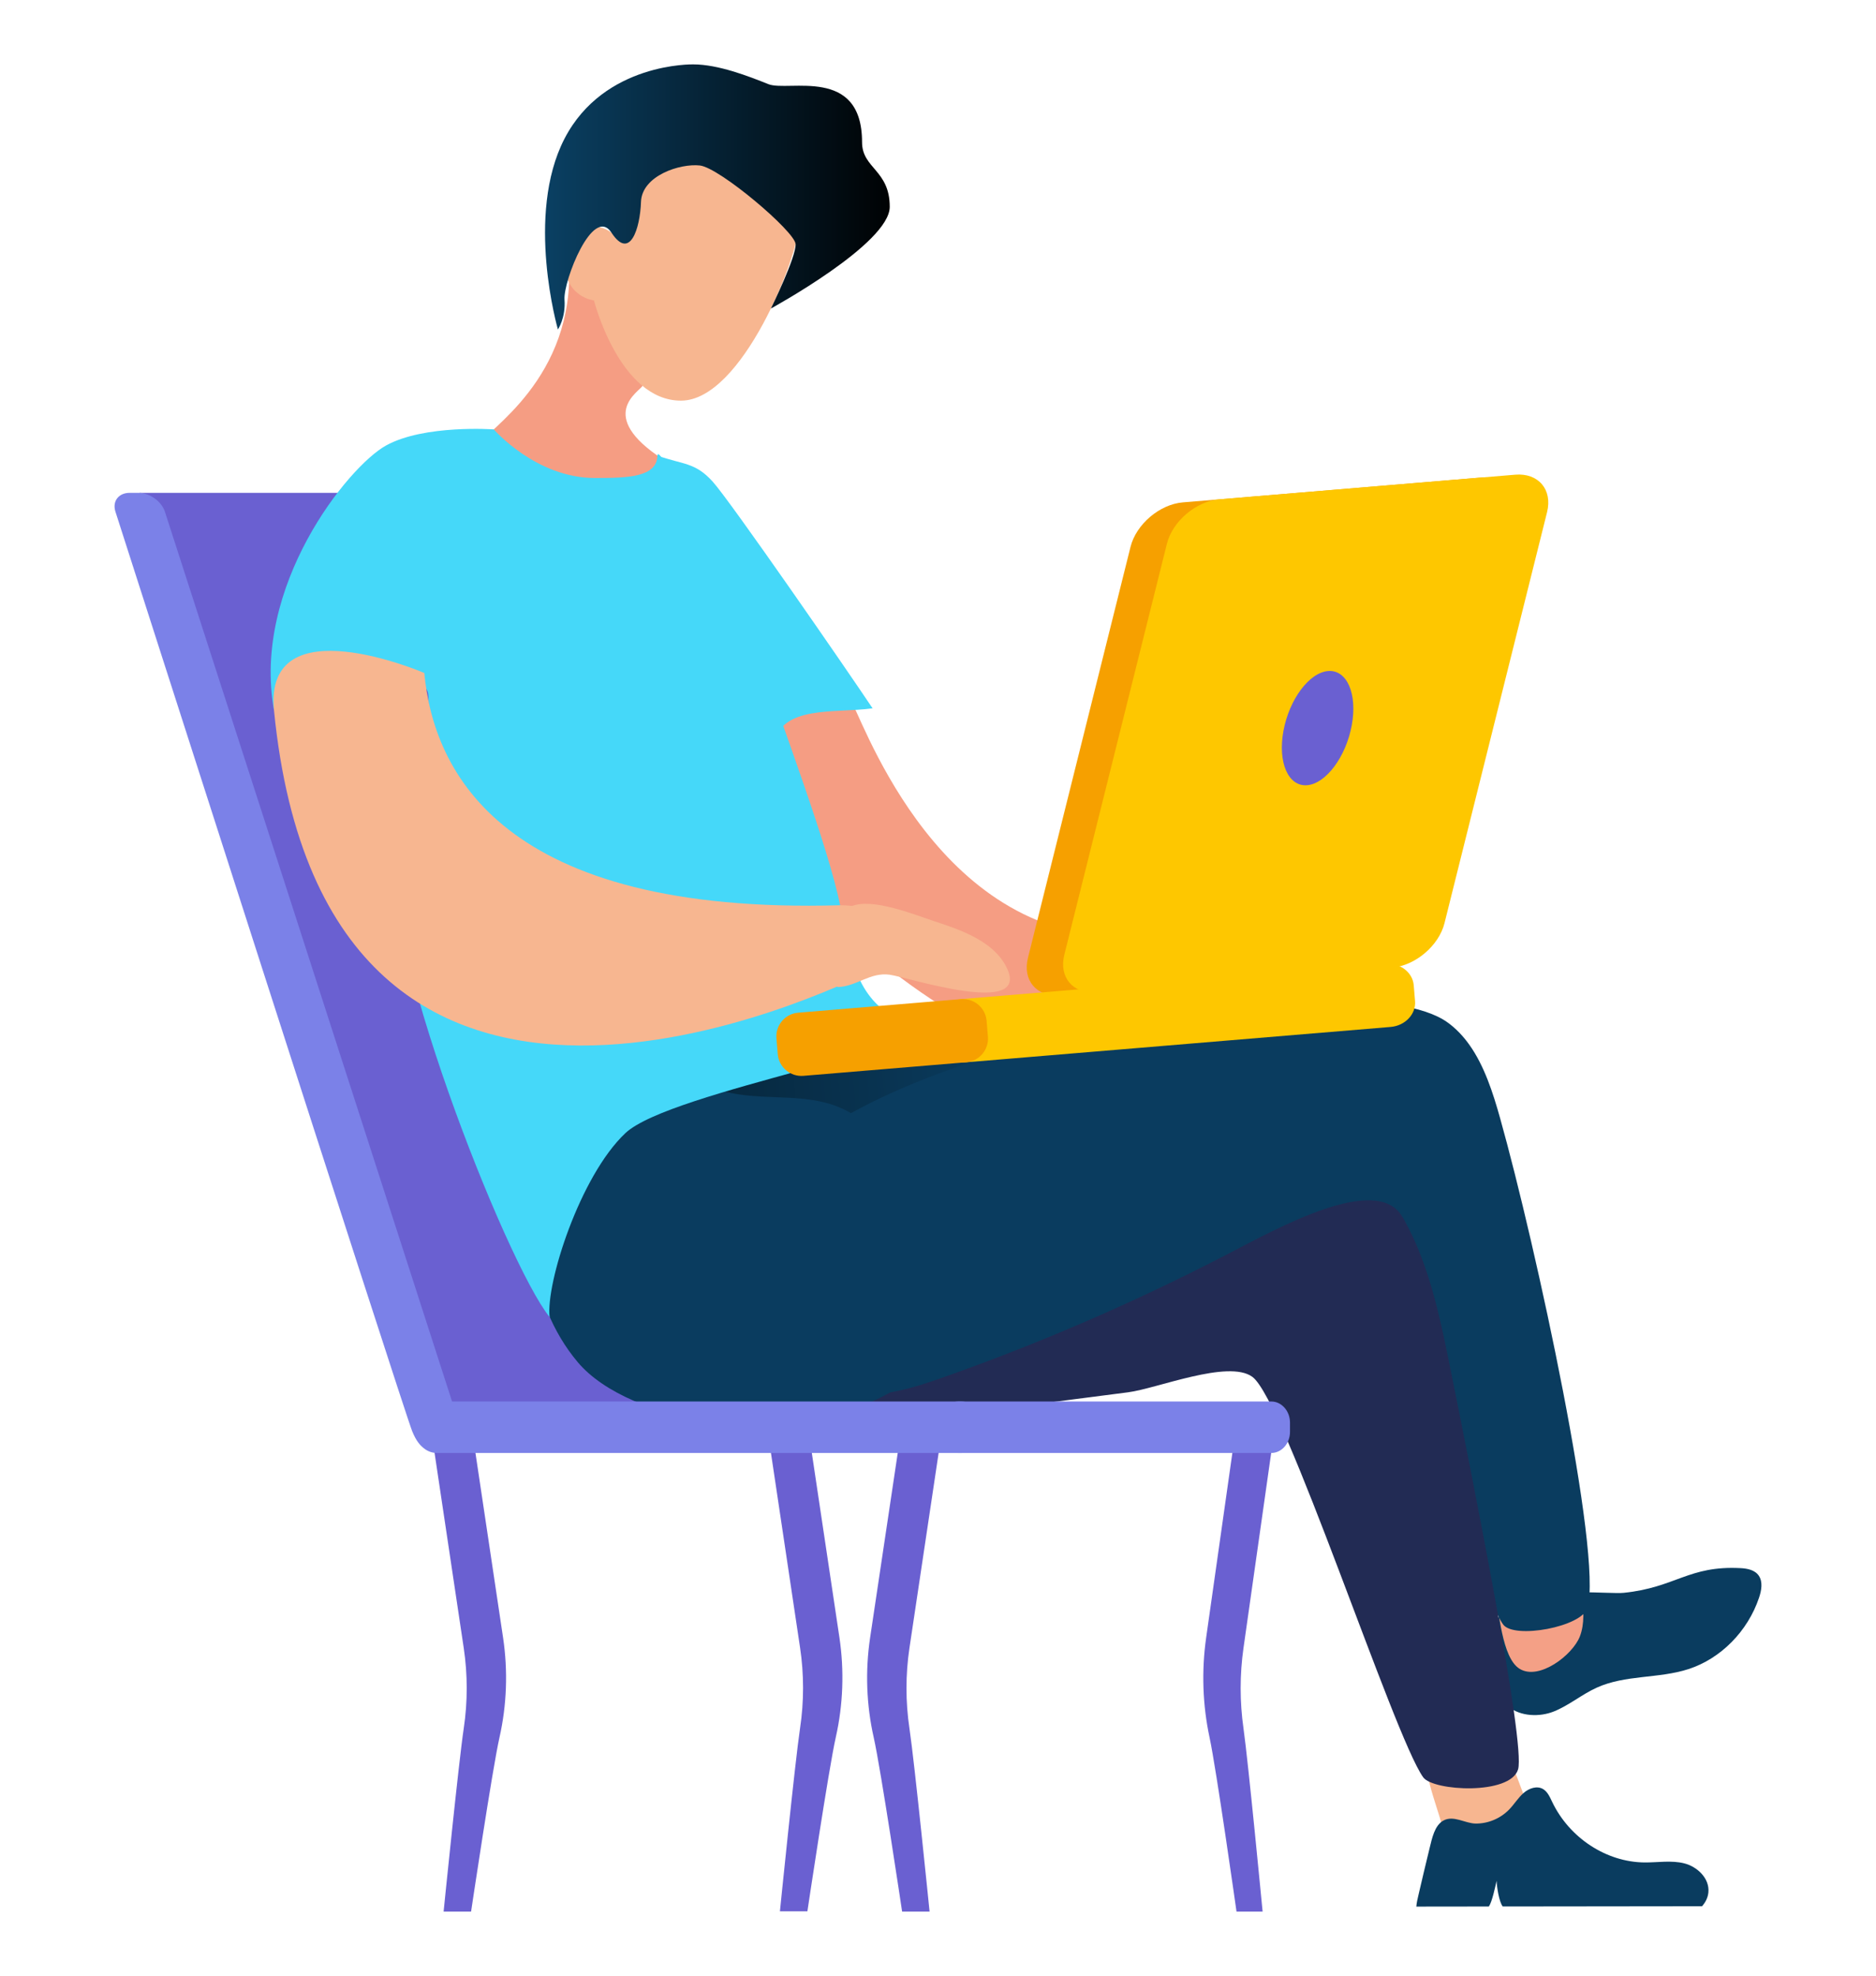 <?xml version="1.0" encoding="utf-8"?>
<!-- Generator: Adobe Illustrator 16.0.0, SVG Export Plug-In . SVG Version: 6.00 Build 0)  -->
<!DOCTYPE svg PUBLIC "-//W3C//DTD SVG 1.1//EN" "http://www.w3.org/Graphics/SVG/1.1/DTD/svg11.dtd">
<svg version="1.1" xmlns="http://www.w3.org/2000/svg" xmlns:xlink="http://www.w3.org/1999/xlink" x="0px" y="0px" width="300px"
	 height="315.959px" viewBox="0 0 300 315.959" enable-background="new 0 0 300 315.959" xml:space="preserve">
<g id="Layer_1" display="none">
	<g display="inline">
		<g>
			<g>
				<path fill="#F7B690" d="M63.724,188.557c-0.41,3.792-0.635,7.827,1.108,11.22c1.743,3.393,6.166,5.689,9.504,3.847
					c1.883-1.039,2.962-3.063,3.941-4.98c5.488-10.751,10.979-21.505,16.466-32.257c4.524-8.866,9.171-18.272,8.598-28.209
					c-0.267-4.592-1.707-9.171-4.482-12.837c-2.425-3.204-7.693-8.304-11.316-4.558c-3.609,3.729-6.086,10.237-8.371,14.852
					c-5.274,10.658-9.339,21.912-12.096,33.478C65.552,175.515,64.429,182.011,63.724,188.557z"/>
				<path fill-rule="evenodd" clip-rule="evenodd" fill="#7368E3" d="M103.297,140.284c-0.296-5.108-1.9-10.202-4.989-14.284
					c-2.696-3.563-4.274-12.519-8.308-8.352c-4.014,4.15-11.056,14.672-13.597,19.807c-3.344,6.759-6.235,13.738-8.686,20.868
					l26.313,12.757C98.97,161.389,103.923,151.122,103.297,140.284z"/>
				<path fill="#F7B690" d="M64.548,187.815c2.671-3.252,7.269-4.39,11.451-3.924c4.181,0.462,8.071,2.288,11.871,4.094
					c6.968,3.31,13.928,6.631,20.888,9.952c7.186,3.429,14.373,6.856,21.558,10.285c1.118,0.536,2.351,1.195,2.712,2.381
					c0.387,1.271-0.457,2.66-1.61,3.324c-1.15,0.663-2.529,0.771-3.856,0.84c-10.781,0.563-21.642-0.467-32.139-2.979
					c-5.303-1.271-10.514-2.916-15.581-4.928c-4.354-1.73-10.531-3.643-14.048-6.84C62.431,196.965,61.582,191.431,64.548,187.815z"
					/>
			</g>
			<g>
				<path fill-rule="evenodd" clip-rule="evenodd" fill="#222B54" d="M109.675,212.048c8.01-1.173,46.02-1.173,54.026,0
					c9.963,1.457,8.464,13.854,7.208,21.271c-1.369,8.092-3.044,16.781-8.992,22.436c-5.808,5.526-44.646,5.526-50.456,0
					c-5.947-5.654-7.623-14.344-8.991-22.436C101.214,225.901,99.715,213.505,109.675,212.048z"/>
				<path fill-rule="evenodd" clip-rule="evenodd" fill="#222B54" d="M249.153,246.039c4.18,4.613,6.907,12.176,3.283,16.967
					c-3.069,4.057-88.89-3.926-101.579-3.926c-9.018-11.495-8.662-28.948,14.447-40.714c4.944-2.516,10.374,0.13,15.744,1.259
					C196.595,222.896,238.766,234.587,249.153,246.039z"/>
				<path fill-rule="evenodd" clip-rule="evenodd" fill="#222B54" d="M63.589,164.129c-6.2-0.54-13.046,1.87-16.065,7.313
					c-2.469,4.451-1.94,10.078,0.141,14.722c2.08,4.646,5.528,8.52,8.922,12.312c49.071,54.816,49.865,57.301,58.069,59.501
					c13.981,3.749,30.861-0.059,18.468-32.165C131.125,220.638,78.991,165.468,63.589,164.129z"/>
				<path fill="#F7B690" d="M107.255,276.232c-3.267-1.906-9.746-10.325-17.327-21.415l14.27-5.03
					C108.865,266.344,110.678,278.231,107.255,276.232z"/>
				<path fill-rule="evenodd" clip-rule="evenodd" fill="#0A3C5F" d="M51.161,165.044c8.706-4.199,17.286-3.105,24.235,8.161
					c9.373,15.188,21.949,52.259,28.801,76.582l-16.372,7.42c-10.365-23.653-30.796-54.329-38.711-68.264
					C44.677,181.129,44.293,168.355,51.161,165.044z"/>
				<g>
					<path fill="#F7B690" d="M150.542,260.764l7.086,13.248c-10.586,0.699-19.104,0.818-22.694-0.67
						C131.324,271.845,138.533,266.566,150.542,260.764z"/>
					<path fill-rule="evenodd" clip-rule="evenodd" fill="#0A3C5F" d="M234.333,245.814c13.237,0,19.771,6.807,19.771,11.601
						c0,8.152-5.03,16.865-17.564,16.865c-15.939,0-55.877-0.542-80.372,1.13l-5.624-14.646
						C168.615,252.033,214.972,245.814,234.333,245.814z"/>
					<path fill-rule="evenodd" clip-rule="evenodd" fill="#0A3C5F" d="M129.692,271.483c0.483-0.302,4.13-5.677,6.509-6.63
						c1.381-0.55,3.243-1.428,4.724-0.703c1.678,0.82,1.755,3.151,2.753,4.558c0.747,1.054,1.77,1.919,2.933,2.494l2.315-3.111
						c8.197,3.783,1.685,13.311,9.906,17.232c1.985,0.945,4.15,1.61,5.854,3.003c1.702,1.394,2.779,3.935,1.646,5.819
						c-0.424,0.71-1.1,1.203-1.873,1.504l-26.483-12.85c0,0-0.159-5.357,0.599-5.96c-0.9,0.363-3.006,1.344-3.968,1.358
						L129.692,271.483z"/>
				</g>
				<path fill-rule="evenodd" clip-rule="evenodd" fill="#0A3C5F" d="M89.342,276.934c-0.086-2.189,0.829-4.006,1.77-4.516
					c0.94-0.51,2.408-4.183,4.354-9.557c0.893-2.459,5.856-3.147,8.333,1.085c0.804,1.373,1.552,2.266,2.455,2.236
					c0.756-0.027,1.602-1.342,2.331-0.473c0.64,0.769,0.812,2.788,0.976,4.229c0.279,2.483,0.533,4.982,0.8,7.472
					c0.061,0.553,0.117,1.128,0.136,1.694h-20.7C89.547,278.498,89.375,277.759,89.342,276.934z"/>
			</g>
			<g>
				<path fill="#F7B690" d="M209.657,188.557c0.407,3.792,0.636,7.827-1.108,11.22c-1.743,3.393-6.165,5.689-9.507,3.847
					c-1.882-1.039-2.961-3.063-3.938-4.98c-5.488-10.751-10.979-21.505-16.467-32.257c-4.524-8.866-9.173-18.272-8.598-28.209
					c0.265-4.592,1.707-9.171,4.482-12.837c2.425-3.204,7.69-8.304,11.316-4.558c3.609,3.729,6.087,10.237,8.371,14.852
					c5.273,10.658,9.339,21.912,12.093,33.478C207.828,175.515,208.951,182.011,209.657,188.557z"/>
				<path fill-rule="evenodd" clip-rule="evenodd" fill="#7368E3" d="M170.042,140.284c0.298-5.108,1.902-10.202,4.988-14.284
					c2.698-3.563,4.275-12.519,8.309-8.352c4.016,4.15,11.056,14.672,13.599,19.807c3.342,6.759,6.235,13.738,8.684,20.868
					L179.31,171.08C174.372,161.389,169.417,151.122,170.042,140.284z"/>
				<path fill="#F7B690" d="M208.128,189.694c-2.669-3.252-7.269-4.392-11.449-3.926c-4.18,0.464-8.072,2.291-11.873,4.094
					c-6.966,3.31-13.928,6.631-20.886,9.952c-7.188,3.429-14.373,6.856-21.56,10.287c-1.119,0.534-2.352,1.193-2.713,2.381
					c-0.387,1.271,0.46,2.658,1.61,3.322c1.15,0.663,2.53,0.772,3.856,0.84c10.785,0.563,21.645-0.467,32.142-2.978
					c5.304-1.271,10.515-2.918,15.581-4.93c4.353-1.73,10.531-3.641,14.048-6.84C210.249,198.845,211.097,193.31,208.128,189.694z"
					/>
			</g>
			<path fill-rule="evenodd" clip-rule="evenodd" fill="#7368E3" d="M88.928,118.837c2.565-3.105,6.427-4.8,10.206-6.185
				c11.108-4.075,36.592-14.734,37.556-14.713c0.961-0.021,26.445,10.638,37.556,14.713c3.779,1.385,7.641,3.08,10.204,6.185
				c3.422,4.141,3.867,10.09,2.637,15.32c-1.23,5.228-3.913,9.975-6.254,14.81c-2.921,6.03-5.34,12.304-7.237,18.73
				c-3.427,11.608-5.158,23.72-5.106,35.826c0.018,3.71,1.99,9.987,0.849,13.489c-1.432,4.398-9.016,5.396-12.845,5.887
				c-6.562,0.847-13.193,1.126-19.803,0.851c-6.609,0.275-13.242-0.004-19.803-0.851c-3.832-0.491-11.413-1.488-12.845-5.887
				c-1.142-3.502,0.83-9.779,0.846-13.489c0.055-12.106-1.678-24.218-5.104-35.826c-1.898-6.427-4.316-12.7-7.237-18.73
				c-2.343-4.835-5.024-9.582-6.254-14.81C85.063,128.927,85.508,122.978,88.928,118.837z"/>
			<g>
				<path fill="#F4A086" d="M128.313,96.641c1.035-3.334,1.591-9.567,3.652-11.785c1.237-1.331,7.695-1.331,8.932,0
					c2.062,2.217,2.618,8.451,3.653,11.785c1.161,3.733,2.171,8.213,0.96,11.907c-0.849,2.586-2.644,4.138-4.464,4.661
					c-1.521,0.437-7.71,0.437-9.229,0c-1.82-0.522-3.615-2.074-4.464-4.661C126.142,104.854,127.152,100.374,128.313,96.641z"/>
				<path fill="#F7B690" d="M122.755,68.564c2.078-6.055,25.273-6.055,27.353,0c1.652,4.818,1.888,10.256,0.946,15.329
					c-0.888,4.791-2.823,9.131-5.536,12.729c-1.852,2.452-4.26,6.067-6.956,7.287H134.3c-2.695-1.22-5.104-4.835-6.956-7.287
					c-2.712-3.599-4.647-7.938-5.536-12.729C120.868,78.82,121.103,73.383,122.755,68.564z"/>
				<path fill-rule="evenodd" clip-rule="evenodd" fill="#0A3C5F" d="M123.455,84.628c-0.288-1.432-0.918-2.78-1.197-4.214
					s-0.791-3.082,0.252-4.107c0.951,4.395,2.81,8.734,4.252,12.994c0.313,0.922,0.655,1.873,1.337,2.565
					c0.838,0.853,2.06,1.19,3.235,1.398c1.292,0.227,4.703-1.226,5.098-1.203c0.395-0.023,3.807,1.43,5.098,1.203
					c1.176-0.208,2.397-0.546,3.235-1.398c0.683-0.692,1.024-1.644,1.338-2.565c1.442-4.26,2.643-8.6,3.594-12.994
					c1.042,1.025,1.188,2.673,0.909,4.107s-0.909,2.782-1.196,4.214c-0.023,0.113-0.042,0.227-0.061,0.34
					c-0.141,0.938-0.107,1.948,0.283,2.828c0.176,0.401,0.415,0.662,0.43,1.104c0.013,0.409-0.163,0.917-0.243,1.323
					c-0.38,1.944-0.944,3.853-1.671,5.696c-0.729,1.843-1.621,3.622-2.66,5.31c-0.521,0.844-1.079,1.667-1.669,2.463
					c-0.248,0.334-1.409,2.221-1.8,2.221l-4.53,1.295h-2.112l-4.531-1.295c-0.388,0-1.551-1.887-1.799-2.221
					c-0.59-0.796-1.148-1.619-1.667-2.463c-1.041-1.688-1.934-3.466-2.662-5.31c-0.727-1.843-1.291-3.752-1.672-5.696
					c-0.079-0.405-0.256-0.914-0.243-1.323c0.015-0.443,0.254-0.704,0.431-1.104c0.391-0.88,0.424-1.89,0.283-2.828
					C123.499,84.854,123.477,84.741,123.455,84.628z"/>
				<path fill-rule="evenodd" clip-rule="evenodd" fill="#0A3C5F" d="M113.719,56.02c2.821-3.748,8.021-5.215,12.193-3.406
					c1.756,0.761,3.332,2.034,5.19,2.423c2.169,0.454,4.377-0.363,6.445-1.197c2.07-0.833,4.243-1.711,6.431-1.377
					c2.19,0.333,4.323,2.364,4.04,4.706c2.951-1.164,6.533-0.19,8.604,2.342c2.07,2.531,2.494,6.453,1.019,9.421
					c-0.893,1.793-2.388,3.227-3.038,5.133c-0.743,2.182,0.113,7.416-2.484,8.417c-2.007,0.773-3.124-15.182-8.753-15.583
					c-2.987,3.191-7.961,4.006-11.706,1.919c-1.405-0.783-2.894-1.967-4.405-1.457c-1.01,0.342-2.251,0.827-2.901,1.726
					c-1.57,2.169-1.11,12.045-3.277,13.674c-1.157-3.489-1.612-7.237-1.36-10.928c-0.98,0.025-1.966-0.132-2.881-0.506
					c-2.658-1.087-4.642,0.118-5.192-2.868C111.094,65.476,111.934,58.389,113.719,56.02z"/>
				<path fill="#F7B690" d="M153.674,83.504c0.559-1.035,1.021-2.213,0.865-3.397s-1.136-2.307-2.246-2.171
					c-0.687,0.084-1.269,0.617-1.621,1.25c-0.353,0.634-0.517,1.364-0.674,2.083c-0.275,1.251-0.55,2.505-0.827,3.756
					c-0.231,1.054-0.369,2.392,0.466,3.002C151.166,89.148,153.066,84.63,153.674,83.504z"/>
				<path fill="#F7B690" d="M119.367,83.504c-0.559-1.035-1.022-2.213-0.867-3.397s1.138-2.307,2.248-2.171
					c0.687,0.084,1.267,0.617,1.621,1.25c0.353,0.634,0.515,1.364,0.674,2.083c0.275,1.251,0.551,2.505,0.827,3.756
					c0.231,1.054,0.37,2.392-0.466,3.002C121.875,89.148,119.977,84.63,119.367,83.504z"/>
			</g>
			<path fill="#BEE3ED" d="M102.191,218.381h70.346c3.288,0,6.03-2.522,6.308-5.8l3.648-43.47c0.311-3.691-2.602-6.857-6.305-6.857
				H98.54c-3.706,0-6.618,3.166-6.307,6.857l3.651,43.47C96.159,215.858,98.901,218.381,102.191,218.381z"/>
			<path fill="#3C79A6" d="M182.337,170.971c-0.668-2.752-3.149-4.833-6.149-4.833H98.54c-3.002,0-5.481,2.081-6.151,4.833
				l-0.155-1.859c-0.311-3.691,2.601-6.857,6.307-6.857h77.648c3.703,0,6.615,3.166,6.305,6.857L182.337,170.971z"/>
		</g>
		<g>
			<g>
				<path fill="#BEE3ED" d="M203.853,21.188c-13.38,3.483-21.78,16.406-19.958,29.772c-6.097,5.504-17.048,19.718-10.703,39.033
					c0,0,7.898-20.336,17.065-24.961c6.521,7.51,16.938,11.146,27.216,8.47c14.446-3.76,23.109-18.52,19.347-32.966
					C233.062,26.09,218.302,17.427,203.853,21.188z"/>
			</g>
			<g>
				<g>
					<path fill="#FFFFFF" d="M194.002,40.302h35.604c1.006,0,1.82-0.815,1.82-1.819c0-1.006-0.814-1.819-1.82-1.819h-35.604
						c-1.004,0-1.818,0.813-1.818,1.819C192.184,39.487,192.999,40.302,194.002,40.302z"/>
				</g>
				<g>
					<path fill="#FFFFFF" d="M194.002,48.866h35.604c1.006,0,1.82-0.815,1.82-1.819c0-1.005-0.814-1.819-1.82-1.819h-35.604
						c-1.004,0-1.818,0.814-1.818,1.819C192.184,48.051,192.999,48.866,194.002,48.866z"/>
				</g>
				<g>
					<path fill="#FFFFFF" d="M194.002,57.431h35.604c1.006,0,1.82-0.815,1.82-1.819c0-1.006-0.814-1.82-1.82-1.82h-35.604
						c-1.004,0-1.818,0.814-1.818,1.82C192.184,56.616,192.999,57.431,194.002,57.431z"/>
				</g>
			</g>
		</g>
	</g>
</g>
<g id="Layer_2" display="none">
	<g display="inline">
		<g>
			<path fill="#0092DF" d="M216.721,100.109l-0.007,0.065c-0.27-0.04-0.543-0.065-0.825-0.065c-2.835,0-5.207,2.079-5.475,4.802
				l-9.322,94.525c-0.188,1.944-1.854,3.407-3.88,3.407h-58.96c-3.037,0-5.5,2.378-5.5,5.307c0,2.931,2.463,5.307,5.5,5.307h58.96
				c4.506,0,8.565-1.945,11.31-5.035c3.242,0.233,15.806,1.271,15.806,1.271l12.871-3.952l11.696-105.631H216.721z"/>
			<path fill="#42BEFF" d="M230.218,202.844c2.022,0,3.69-1.463,3.88-3.407l9.321-94.525c0.269-2.724,2.639-4.802,5.476-4.802
				c3.242,0,5.782,2.692,5.475,5.807l-9.319,94.509c-0.716,7.385-7.143,13.032-14.833,13.032h-58.959
				c-3.039,0-5.502-2.376-5.502-5.307c0-2.929,2.463-5.307,5.502-5.307H230.218z"/>
			<rect x="187.901" y="213.457" fill="#839BAA" width="8.944" height="80.21"/>
			<path fill="#3C79A6" d="M224.249,293.667c0-4.766-4.003-8.63-8.943-8.63h-45.862c-4.941,0-8.945,3.864-8.945,8.63H224.249z"/>
			<path fill="#3C79A6" d="M188.291,221.712h8.165c2.789,0,5.385-1.369,6.893-3.631l3.082-4.624h-28.112l3.082,4.624
				C182.907,220.343,185.503,221.712,188.291,221.712z"/>
		</g>
		<g>
			<path fill="#F4A086" d="M71.367,279.982c-0.98,1.536-2.29,3.248-4.055,3.204c-3.045-0.073-3.265-4.605-2.504-7.657
				c0.823-3.294,1.646-6.585,2.468-9.877l9.565,2.915C75.796,272.707,73.222,277.08,71.367,279.982z"/>
			<path fill-rule="evenodd" clip-rule="evenodd" fill="#6A60D1" d="M95.483,184.666c7.697-8.866,55.803-19.887,78.427-27.105
				c16.896-5.393,34.281-8.422,36.854,15.376c1.11,10.268-3.899,20.812-12.332,26.214c-9.185,5.882-20.73,5.332-31.483,4.589
				c-20.505-1.416-33.077-2.284-53.58-3.699c-1.962,27.985-24.765,38.005-34.974,69.002l-15.338-3.262
				C72.356,251.186,91.66,189.776,95.483,184.666z"/>
			<path fill="#F7B690" d="M176.506,265.527c0.785,1.653,1.553,3.692,0.635,5.265c-1.585,2.713-5.459,0.648-7.611-1.567
				c-2.322-2.39-4.644-4.778-6.967-7.167l9.385-5.848C173.497,259.3,175.025,262.401,176.506,265.527z"/>
			<path fill-rule="evenodd" clip-rule="evenodd" fill="#7B81E8" d="M214.596,199.15c-9.184,5.882-20.73,5.332-31.483,4.589
				c-21.232-1.467-42.465-2.933-63.697-4.397c-3.388-0.233-7.19-0.686-9.306-3.458c-2.469-3.238-1.273-8.299,1.536-11.218
				c2.812-2.92,6.765-4.229,10.558-5.44c22.624-7.221,45.247-14.446,67.871-21.665c16.896-5.393,34.281-8.422,36.854,15.376
				C228.038,183.204,223.028,193.748,214.596,199.15z"/>
			<path fill-rule="evenodd" clip-rule="evenodd" fill="#7B81E8" d="M108.856,190.771c4.679-15.105,33.852,14.706,38.944,22.73
				c8.74,13.767,16.798,28.032,24.147,42.709l-11.387,9.723c-7.47-15.695-22.369-28.945-34.556-41.479
				c-4.005-4.122-8.091-8.36-10.535-13.708C113.026,205.396,108.023,193.463,108.856,190.771z"/>
			<g>
				<path fill-rule="evenodd" clip-rule="evenodd" fill="#E0B605" d="M185.092,101.744c1.905-6.943,3.367-14.859,1.166-21.925
					c-0.688-2.21-0.821-2.562-2.715-1.463c-1.488,0.865-2.852,2.447-4.026,3.716c-2.399,2.594-4.436,5.543-6.184,8.647
					c-1.828,3.246-3.345,6.661-4.741,10.135l14.4,7.734C183.757,106.328,184.46,104.046,185.092,101.744z"/>
				<path fill="#F4A086" d="M168.592,100.853c-0.925,2.301-1.797,4.628-2.665,6.951c-4.77,12.771-9.54,25.543-14.31,38.316
					c-0.449,1.205-0.906,2.523-0.559,3.765c0.554,1.975,2.985,2.801,4.876,2.218c1.889-0.586,3.329-2.155,4.635-3.695
					c9.838-11.604,17.483-25.213,22.423-39.82L168.592,100.853z"/>
				<path fill="#F7B690" d="M143.763,105.292c0.27-1.363,0.862-2.997,2.189-3.153c1.26-0.147,2.181,1.17,2.789,2.332
					c5.127,9.809,11.704,41.609,8.942,45.72c-2.576,3.838-5.715,4.027-8.127,0.115C144.647,142.345,142.677,110.75,143.763,105.292z
					"/>
				<g>
					<path fill="#A2D1EB" d="M162.346,105.836h-10.564c-0.626,0-1.274-0.528-1.448-1.18l-6.454-23.39
						c-0.175-0.652,0.189-1.182,0.815-1.182h10.564c0.626,0,1.274,0.53,1.449,1.182l6.453,23.39
						C163.336,105.308,162.97,105.836,162.346,105.836z"/>
					<path fill="#3C79A6" d="M163.162,104.656l-6.453-23.39c-0.175-0.652-0.823-1.182-1.449-1.182h-1.125
						c0.624,0,1.272,0.53,1.449,1.182l6.451,23.39c0.176,0.652-0.188,1.18-0.815,1.18h1.127
						C162.972,105.836,163.336,105.308,163.162,104.656z"/>
				</g>
				<path fill="#F7B690" d="M142.981,101.991c-0.291-2.958,0.364-6.167,2.386-8.267c1.622-1.686,3.938-2.479,6.219-2.687
					c0.99-0.089,2.245,0.1,2.549,1.087c0.271,0.879-0.419,1.724-0.773,2.572c-0.81,1.926,0.138,4.109,0.365,6.199
					c0.253,2.316-0.444,4.726-1.882,6.51c-1.144,1.417-4.36,3.947-6.231,2.682C143.875,108.915,143.176,103.961,142.981,101.991z"/>
			</g>
			<path fill-rule="evenodd" clip-rule="evenodd" fill="#FFC300" d="M214.143,99.122c-1.157,9.011-4.476,17.75-4.336,26.841
				c0.141,9.103,3.946,18.086,10.308,24.319c3.92,3.846,9.303,8.207,7.898,13.625c-1.263,4.873-7.104,6.316-11.913,6.887
				c-10.487,1.243-22.45,2.012-30.166-5.5c-4.723-4.603-6.767-11.403-8.271-17.958c-2.663-11.614-4.224-23.501-4.652-35.432
				c-0.366-10.162,0.286-20.996,5.886-29.319c5.579-8.293,11.842-13.793,20.974-10.869
				C210.253,82.339,215.292,90.185,214.143,99.122z"/>
			<path fill-rule="evenodd" clip-rule="evenodd" fill="#222B54" d="M75.698,273.051c-0.595,1.088-3.339,1.598-4.471,1.644
				c-0.896,0.038-4.989-1.908-5.874-1.59c-0.637,0.229-3.011,9.143-5.96,11.032c-2.951,1.89-6.222,2.933-9.358,4.339
				c-1.094,0.489-2.204,1.046-3.085,1.92c-0.882,0.87-1.501,2.13-1.31,3.235c0.019,0.107,0.062,0.184,0.091,0.278h19.295
				c0.561-0.688,1.065-1.435,1.556-2.166c1.765-2.635,3.53-5.269,5.292-7.903c0.557,2.878,1.038,6.254,1.572,10.069h2.155
				C76.29,290.84,78.192,276.239,75.698,273.051z"/>
			<path fill-rule="evenodd" clip-rule="evenodd" fill="#0A3C5F" d="M183.808,275.511c-0.657-2.174-1.333-4.387-2.6-6.24
				c-1.241-1.817-2.712-3.575-4.729-4.312c-0.013,1.173-0.495,2.957-1.525,3.431c-0.814,0.374-5.591,0.244-6.256,0.858
				c-0.447,0.413,1.46,7.992,0.246,11.251c0,0-4.353,3.438-6.598,5.091c-0.916,0.671-1.823,1.41-2.404,2.409
				c-0.583,0.999-0.779,2.316-0.229,3.334c0.053,0.099,0.121,0.163,0.181,0.246l16.589-3.17l2.261-0.927
				c0.181-0.812,0.278-1.652,0.372-2.479c0.331-2.969,0.662-5.936,0.994-8.901c1.867,2.764,3.336,5.82,4.352,9.031l2.007-0.822
				C185.582,281.378,184.695,278.446,183.808,275.511z"/>
			<g>
				<path fill="#F4A086" d="M198.099,50.977c-0.809-1.588-9.67,3.176-10.196,4.317s-1.085,14.054-2.979,22.115
					c-0.41,1.739,16.121-3.587,14.946-5.693C197.966,68.301,196.022,55.278,198.099,50.977z"/>
				<path fill="#F7B690" d="M172.553,39.338c3.063-13.244,20.434-10.452,24.56-9.13c4.125,1.32,4.23,7.408,4.629,11.89
					c0.246,2.766-0.715,5.517-2.294,7.712c-1.516,2.112-8.123,5.291-8.498,5.375c-2.45,4.407-6.438,9.449-10.491,9.386
					c-1.826-0.027-3.482-1.249-4.555-2.79c-1.072-1.542-1.661-3.384-2.232-5.192C171.898,50.974,171.227,45.086,172.553,39.338z"/>
				<path fill-rule="evenodd" clip-rule="evenodd" fill="#222B56" d="M202.622,47.036c1.513-1.906,2.694-4.17,2.991-6.625
					c0.354-2.904-0.574-5.872-2.142-8.3c-2.796-4.337-10.021-9.935-15.86-10.058c-6.236-0.132-16.948,6.345-15.933,14.394
					c0.306,2.408,1.573,2.425,3.781,3.194c2.91,1.013,6.816,1.714,9.23,3.688c2.885,2.363,1.602,8.061,7.511,9.913
					c1.909,0.599,3.872,4.116,5.142,6.853C198.851,58.307,201.158,48.879,202.622,47.036z"/>
				<path fill-rule="evenodd" clip-rule="evenodd" fill="#222B56" d="M211.383,63.628c0.556,2.481-0.284,5.069-0.148,7.613
					c0.313,5.915,5.615,10.193,7.386,15.82c0.681,2.167,0.795,4.621-0.17,6.667c-0.965,2.046-3.175,3.526-5.327,3.12
					c-2.373-0.446-3.91-2.86-4.8-5.199c-0.891-2.337-1.479-4.914-3.142-6.736c-2.566-2.814-7.012-3.071-9.484-5.975
					c-2.383-2.8-4.157-10.574-4.157-16.313c0-11.061,3.4-21.153,8.488-19.562c3.037,0.949,3.914,6.716,4.721,9.251
					C206.12,56.619,210.402,59.257,211.383,63.628z"/>
				<path fill="#F7B690" d="M194.765,48.051c0.311,0.301,0.469,0.733,0.565,1.163c0.304,1.347,0.063,2.818-0.65,3.986
					c-0.713,1.167-1.891,2.015-3.189,2.297c-0.516,0.112-1.085,0.128-1.532-0.158c-1.548-0.983-0.763-4.405-0.021-5.731
					C190.709,48.23,193.448,46.773,194.765,48.051z"/>
			</g>
			<g>
				<path fill-rule="evenodd" clip-rule="evenodd" fill="#FDD247" d="M207.393,96.373c-1.604-5.416-4.475-10.597-8.904-13.881
					c-1.089-0.806-2.488-1.513-3.716-0.963c-1.154,0.517-1.652,1.917-1.958,3.186c-2.007,8.341-0.871,17.072,0.546,25.585
					l16.057-2.622C209.033,103.85,208.48,100.045,207.393,96.373z"/>
				<path fill="#F7B690" d="M209.891,113.142c-0.143-1.818-0.29-3.643-0.474-5.463l-16.057,2.622
					c0.135,0.814,0.271,1.627,0.409,2.436c1.451,8.515,2.9,17.025,4.352,25.538c0.544,3.193,0.467,7.033,3.224,9.11
					c1.978,1.491,4.877,1.843,6.969,0.408c1.813-1.241,2.869-3.434,3.27-5.656c0.402-2.226,0.228-4.514,0.052-6.768
					C211.052,127.959,210.471,120.551,209.891,113.142z"/>
				<path fill="#F7B690" d="M167.93,167.489c-1.514,1.192-5.03,4.09-3.96,5.724c0.832,1.268,4.639,0.12,5.963-0.55
					c9.175-4.657,37.262-23.717,38.716-25.678c2.399-3.235-1.106-12.704-6.49-11.326C196.698,137.06,181.695,156.646,167.93,167.489
					z"/>
				<path fill="#F7B690" d="M162.327,168.745c-2.671,1.381-5.344,2.765-8.016,4.145c-0.318,0.589,0.403,1.281,1.054,1.254
					c0.647-0.027,1.218-0.444,1.843-0.628c0.624-0.186,1.478,0.009,1.605,0.674c0.127,0.665-0.556,1.167-1.139,1.471
					c-2.688,1.405-5.375,2.811-8.064,4.218c0.175,2.464,2.413,4.368,4.752,4.753c2.339,0.388,4.711-0.437,6.836-1.528
					c2.955-1.522,5.648-3.594,7.915-6.09c1.31-1.44,2.533-3.177,2.565-5.161C171.76,166.798,165.159,167.282,162.327,168.745z"/>
			</g>
		</g>
	</g>
</g>
<g id="Layer_3">
	<g>
		<path fill="#6A60D1" d="M144.261,227.645h6.539c0,0-4.024,26.896-5.364,35.86c-0.636,4.257-0.636,8.62,0,12.875
			c0.804,5.378,3.217,29.284,3.217,29.284h-4.392c0,0-3.404-22.81-4.536-27.824c-1.178-5.193-1.376-10.66-0.582-15.968
			C140.422,253.317,144.261,227.645,144.261,227.645z"/>
		<path fill="#6A60D1" d="M197.738,227.645h6.207c0,0-3.819,26.896-5.091,35.86c-0.606,4.257-0.606,8.62,0,12.875
			c0.764,5.378,3.056,29.284,3.056,29.284h-4.172c0,0-3.23-22.81-4.308-27.824c-1.116-5.193-1.304-10.66-0.55-15.968
			C194.093,253.317,197.738,227.645,197.738,227.645z"/>
		<path fill="#6A60D1" d="M75.333,227.645h-6.538c0,0,4.021,26.896,5.363,35.86c0.637,4.257,0.637,8.62,0,12.875
			c-0.807,5.378-3.218,29.284-3.218,29.284h4.393c0,0,3.402-22.81,4.537-27.824c1.175-5.193,1.375-10.66,0.581-15.968
			C79.17,253.317,75.333,227.645,75.333,227.645z"/>
		<path fill="#6A60D1" d="M129.115,227.594h-6.535c0,0,4.022,26.896,5.362,35.863c0.638,4.254,0.638,8.618,0,12.872
			c-0.804,5.381-3.22,29.284-3.22,29.284h4.393c0,0,3.406-22.81,4.54-27.824c1.174-5.193,1.374-10.657,0.58-15.965
			C132.957,253.267,129.115,227.594,129.115,227.594z"/>
		<polygon fill="#6A60D1" points="139.541,230.183 71.79,230.183 22.314,78.806 81.626,78.806 		"/>
		
			<linearGradient id="SVGID_1_" gradientUnits="userSpaceOnUse" x1="-227.681" y1="210.503" x2="-162.727" y2="210.503" gradientTransform="matrix(-1.056 0.082 0.078 1.012 -94.545 -10.246)">
			<stop  offset="0" style="stop-color:#0A3C5F"/>
			<stop  offset="1" style="stop-color:#051F30"/>
		</linearGradient>
		<path fill="url(#SVGID_1_)" d="M131.126,161.253c3.432,1.81,6.57,4.322,10.388,5.053c5.156,0.985,15.189,0.756,18.678,5.27
			c3.638,4.714-0.319,10.615-3.49,14.259c-4.128,4.709-8.084,9.539-12.429,14.043c-5.321,5.517-14.051,15.813-22.493,15.558
			c-7.813-0.237-19.289-7.928-23.562-14.454c-3.986-6.08-6.836-18.055-3.045-24.925c3.354-6.072,14.208-7.202,19.622-11.771
			c3.447-2.912,4.873-5.237,10.044-4.972C127.143,159.429,129.182,160.229,131.126,161.253z"/>
		<path fill="#F7B690" d="M230.547,291.736c0.233,0.998,0.508,2.066,1.258,2.717c0.905,0.782,2.207,0.717,3.378,0.611
			c2.671-0.242,5.343-0.483,8.014-0.726c0.821-0.073,1.779-0.235,2.182-1.001c0.363-0.689,0.093-1.54-0.183-2.268
			c-0.877-2.334-1.757-4.67-2.637-7.005c-0.773-2.058-1.609-4.206-3.227-5.602c-2.336-2.014-8.881-2.906-10.771,0.364
			C226.818,281.841,229.84,288.733,230.547,291.736z"/>
		<path fill-rule="evenodd" clip-rule="evenodd" fill="#0A3C5F" d="M273.197,302.581c0.21-2.249-1.795-4.112-3.867-4.634
			c-2.07-0.521-4.246-0.121-6.379-0.143c-6.086-0.068-11.967-3.923-14.717-9.643c-0.376-0.786-0.743-1.656-1.468-2.088
			c-0.969-0.576-2.232-0.145-3.097,0.604c-0.869,0.748-1.483,1.771-2.277,2.605c-1.422,1.498-3.439,2.33-5.431,2.303
			c-1.671-0.026-3.528-1.373-5.141-0.479c-1.421,0.789-1.82,2.863-2.189,4.343c-0.637,2.55-1.218,5.114-1.824,7.673
			c-0.137,0.566-0.269,1.157-0.314,1.74l11.599-0.014c0.544-0.804,1.004-3.145,1.241-4.109c0.03,0.99,0.385,3.343,0.974,4.105
			l31.872-0.037C272.732,304.186,273.119,303.425,273.197,302.581z"/>
		<path fill-rule="evenodd" clip-rule="evenodd" fill="#0A3C5F" d="M248.492,273.659c2.406-0.965,4.463-2.721,6.828-3.796
			c4.603-2.092,9.915-1.427,14.702-2.979c5.153-1.674,9.466-6.039,11.274-11.409c0.387-1.153,0.638-2.527-0.035-3.519
			c-0.632-0.93-1.837-1.16-2.919-1.215c-8.33-0.436-10.383,3.107-18.688,3.949c-2.216,0.226-11.535-0.863-16.19,1.158
			c-5.046,2.191-4.42,4.479-4.525,6.563c-0.112,2.098,0.475,9.002,2.238,10.448C243.174,274.499,246.222,274.567,248.492,273.659z"
			/>
		<path fill="#F4A086" d="M239.025,254.457c-0.239-0.996-0.471-2.077-0.099-3.03c0.446-1.15,1.619-1.754,2.696-2.257
			c2.453-1.145,4.908-2.292,7.365-3.438c0.755-0.352,1.667-0.694,2.36-0.228c0.627,0.426,0.766,1.31,0.849,2.094
			c0.264,2.501,0.525,5.007,0.791,7.511c0.233,2.206,0.453,4.523-0.352,6.576c-1.16,2.962-6.515,7.074-9.629,5.155
			C240.137,265.074,239.735,257.465,239.025,254.457z"/>
		<path fill="#0A3C5F" d="M239.898,178.829c-1.147-4.101-2.529-8.387-4.908-11.742l-20.583,29.112
			c5.056,1.501,8.215,6.717,10.844,15.708c9.528,32.593,12.864,44.729,15.124,47.848c1.723,2.381,12.616,0.4,13.49-2.672
			C256.296,248.556,245.625,199.229,239.898,178.829z"/>
		<path fill="#222B54" d="M110.311,223.922c5.594,3.852,34.197,3.336,40.837,2.479c9.751-1.258,19.501-2.517,29.254-3.775
			c4.648-0.601,16.006-5.271,19.859-2.478c5.24,3.8,22.553,57.331,27.324,64.034c1.584,2.224,13.951,2.896,15.179-1.267
			c1.224-4.159-7.374-46.986-10.821-64.033c-1.32-6.541-2.659-13.132-5.194-19.256c-2.537-6.123-6.392-11.82-11.779-15.311
			c-7.572-4.908-79,1.711-82.332,3.801C127.942,191.065,104.428,219.87,110.311,223.922z"/>
		<path fill="#0A3C5F" d="M98.287,171.361c-4.185,2.023-7.456,5.805-9.685,10.063c-5.974,11.404-4.382,26.692,3.796,36.395
			c8.179,9.702,33.567,14.19,49.952,4.824c10.846-6.201,2.979-14.669,2.354-27.669c-0.318-6.53-2.912-13.326-8.193-16.713
			c-6.662-4.274-14.546-1.706-21.63-4.031C108.694,172.199,105.601,167.825,98.287,171.361z"/>
		<path fill="#0A3C5F" d="M231.412,163.432c-14.557-10.296-92.953,3.185-108.491,25.2c-5.098,7.223-3.076,16.906-0.011,24.637
			c4.824,12.165,16.456,10.969,26.55,7.453c16.075-5.595,31.784-12.368,46.981-20.259c7.943-4.122,23.714-12.93,27.821-5.901
			l10.728-27.475C233.99,165.68,232.823,164.43,231.412,163.432z"/>
		<path fill="#7B81E8" d="M20.73,78.806c-1.782,0-2.803,1.36-2.267,3.021c0,0,46.21,144.04,47.466,147.059
			c1.256,3.022,2.434,3.022,4.213,3.022h1.428c1.782,0,2.803-1.36,2.267-3.022L26.373,81.827c-0.535-1.661-2.436-3.021-4.215-3.021
			H20.73z"/>
		<path fill="#7B81E8" d="M150.294,228.956c0,1.855,1.344,3.372,2.987,3.372H203.3c1.645,0,2.989-1.517,2.989-3.372v-1.485
			c0-1.855-1.345-3.374-2.989-3.374h-50.019c-1.644,0-2.987,1.519-2.987,3.374V228.956z"/>
		<path fill="#7B81E8" d="M66.538,228.956c0,1.855,1.501,3.372,3.336,3.372h83.829c1.837,0,3.339-1.517,3.339-3.372v-1.485
			c0-1.855-1.502-3.374-3.339-3.374H69.875c-1.835,0-3.336,1.519-3.336,3.374V228.956z"/>
		<path fill="#F59D83" d="M135.885,111.715c1.569,1.748,12.792,37.25,42.591,38.094c29.801,0.842-15.601,14.477-20.521,14.477
			s-35.957-21.766-41.186-40.483C111.54,105.089,135.885,111.715,135.885,111.715z"/>
		<path fill="#F59D83" d="M100.43,52.256c1.685,1.37,2.718,8.548,2.309,9.44c-0.415,0.892-7.582,4.685,3.275,11.749
			c10.86,7.064-20.663,7.909-29.201-2.107c-1.16-1.37,13.458-8.54,14.194-26.153C91.321,37.68,100.43,52.256,100.43,52.256z"/>
		<path fill="#F7B690" d="M110.865,21.611c4.779-0.111,16.867,9.842,16.867,14.479s-8.994,27.974-18.836,27.974
			c-9.838,0-13.915-16.026-13.915-16.026s-4.708-0.49-4.708-6.254c0-5.765,4.92-6.602,7.519-4.569
			C97.792,35.334,104.821,21.752,110.865,21.611z"/>
		
			<linearGradient id="SVGID_2_" gradientUnits="userSpaceOnUse" x1="-223.028" y1="31.487" x2="-167.905" y2="31.487" gradientTransform="matrix(-1 0 0 1 -80.746 0)">
			<stop  offset="0" style="stop-color:#000203"/>
			<stop  offset="1" style="stop-color:#0A4063"/>
		</linearGradient>
		<path fill="url(#SVGID_2_)" d="M110.865,10.296c4.005,0,8.855,1.898,12.018,3.162c3.164,1.266,14.973-2.952,14.973,9.278
			c0,4.218,4.427,4.428,4.427,10.332c0,5.904-19.001,16.262-19.001,16.262s4.07-8.293,3.943-10.311
			c-0.123-2.017-12.142-12.207-15.306-12.558c-3.164-0.352-9.275,1.617-9.417,5.833c-0.142,4.218-1.759,9.419-4.71,4.92
			c-2.953-4.499-7.729,7.732-7.519,10.685c0.21,2.952-1.054,4.779-1.054,4.779s-5.272-18.274,1.054-30.504
			C96.598,9.944,110.865,10.296,110.865,10.296z"/>
		<path fill="#45D8F9" d="M105.135,72.854c4.185,1.471,6.01,1.049,8.822,4.143c2.812,3.09,21.647,30.36,25.583,36.264
			c-6.327,0.844-14.479-0.561-15.885,5.762c-1.405,6.326-12.721-15.181-14.654-18.413C107.071,97.377,105.135,72.854,105.135,72.854
			z"/>
		<path fill="#45D8F9" d="M95.123,76.433c5.343,0,9.907-0.132,10.013-3.579c0.106-3.45,16.693,32.677,18.102,37.314
			c1.404,4.639,9.275,25.301,11.104,34.579c1.825,9.277,2.669,15.183,10.261,18.836c7.588,3.655-37.324,10.755-44.597,17.606
			c-7.273,6.854-12.745,24.034-12.113,29.41c-6.958-8.54-28.051-62.197-24.467-75.692c3.584-13.493,5.482-18.555,5.06-23.824
			c-0.42-5.272-22.349-6.748-24.667,2.529c-3.586-19.818,11.807-39.006,17.921-42.38c6.114-3.375,17.224-2.57,17.224-2.57
			S85.706,76.433,95.123,76.433z"/>
		<path fill="#F7B690" d="M67.853,107.608c1.476,15.813,12.439,38.686,66.489,37.139c10.261,0,8.992,8.717,4.357,10.825
			c-4.64,2.107-86.516,42.828-94.881-41.96C42.129,96.518,67.853,107.608,67.853,107.608z"/>
		<path fill="#F7B690" d="M136.121,144.93c3.341-1.469,10.264,1.387,13.41,2.416c4.103,1.342,9.29,3.123,11.394,7.261
			c4.173,8.217-15.872,1.612-18.672,1.246c-3.104-0.41-5.162,1.808-8.169,1.975C132.75,157.895,129.676,147.761,136.121,144.93z"/>
		<path fill="#F6A000" d="M164.386,153.156c-0.899,3.601,1.391,6.295,5.09,5.987l47.348-3.945c3.697-0.309,7.458-3.506,8.355-7.107
			l16.402-65.719c0.9-3.599-1.39-6.293-5.087-5.985l-47.348,3.943c-3.697,0.309-7.458,3.505-8.358,7.107L164.386,153.156z"/>
		<path fill="#FEC700" d="M149.842,163.882c-0.176-2.077,1.582-3.935,3.898-4.127l67.805-5.648c2.319-0.192,4.356,1.35,4.531,3.427
			l0.212,2.542c0.175,2.077-1.585,3.937-3.901,4.13l-67.802,5.646c-2.321,0.195-4.356-1.348-4.532-3.425L149.842,163.882z"/>
		<path fill="#F6A000" d="M124.378,168.565c0.175,2.077,2.017,3.634,4.094,3.462l26.047-2.171c2.077-0.172,3.635-2.014,3.464-4.089
			l-0.213-2.545c-0.172-2.077-2.014-3.635-4.093-3.464l-26.049,2.172c-2.077,0.172-3.634,2.015-3.462,4.09L124.378,168.565z"/>
		<path fill="#FEC700" d="M170.199,152.671c-0.896,3.602,1.394,6.295,5.091,5.987l47.348-3.943c3.699-0.308,7.46-3.508,8.359-7.106
			l16.402-65.719c0.898-3.602-1.392-6.296-5.089-5.987l-47.348,3.945c-3.699,0.308-7.46,3.505-8.358,7.104L170.199,152.671z"/>
		<path fill="#6A60D1" d="M205.239,116.88c-0.923,5.042,0.772,8.924,3.791,8.675c3.017-0.253,6.212-4.545,7.137-9.584
			c0.926-5.042-0.773-8.925-3.791-8.673C209.358,107.547,206.165,111.839,205.239,116.88z"/>
	</g>
</g>
<g id="Layer_4" display="none">
	<g display="inline">
		<path fill="#F59D83" d="M99.665,191.687c-1.201,2.463,2.405,22.472,4.983,26.228c2.579,3.758,10.735-3.544,11.508-9.729
			c0.775-6.187-1.799-15.209-2.571-18.302C112.812,186.791,99.665,191.687,99.665,191.687z"/>
		<path fill="#F59D83" d="M170.504,187.028c-1.833,2.036-3.412,25.599-1.963,29.92c1.446,4.321,10.386-3.71,11.738-9.794
			c1.289-5.802,3.999-14.854,4.104-18.041C184.49,185.928,170.504,187.028,170.504,187.028z"/>
		<polygon fill="#006AB0" points="112.295,246.848 95.639,273.176 153.28,284.998 195.038,270.82 176.462,240.921 		"/>
		<path fill="#F59D83" d="M129.91,119.516c-0.846,1.205,2.234,6.529,2.063,8.764c-0.173,2.233-1.376,5.843-1.892,7.216
			c-0.515,1.375-2.749,12.2,4.812,12.372c7.561,0.173,11.209-10.197,9.494-13.059c-1.676-2.795-1.589-5.154-1.589-8.077
			c0-2.92,0.687-5.843,0.516-8.249C143.141,116.078,133.517,114.359,129.91,119.516z"/>
		<path fill="#F7B690" d="M135.579,78.444c-12.028,0-16.151,16.496-16.151,21.309c0,4.812,7.904,24.059,16.151,24.059
			c8.249,0,19.246-15.123,19.246-18.902C154.825,93.609,146.234,78.444,135.579,78.444z"/>
		<path fill="#FEC700" d="M136.267,141.683c-4.468,0.019-7.755-0.96-6.187-6.188c-6.572,2.192-23.644,11.249-28.524,15.467
			c-4.537,3.918-7.529,22.495-4.984,42.789c8.335,2.062,15.481,0.365,19.434-0.922c0-3.609-0.433-12.74-0.433-12.74
			s4.822,44.245,7.636,45.581c13.214,6.273,38.022,8.194,41.283-3.477c3.134-11.214,0.645-39.27,1.16-42.362
			c1.5,3.146,1.097,7.012,4.149,9.027c2.723,1.796,12.861,4.117,14.925,1.283c2.063-2.837,3.865-31.446-6.96-39.438
			s-27.709-14.306-33.38-15.896C140.848,139.318,138.929,141.67,136.267,141.683z"/>
		<path fill="#222B56" d="M127.2,83.45c0.086,5.068,2.421,9.895,16.338,12.473c13.92,2.578,3.971,17.913,6.368,19.782
			c2.397,1.87,25.596-1.48,26.109-21.071c0.517-19.588-2.317-38.406-14.692-42.014c-12.372-3.608-18.609-8.249-30.183-6.445
			c-11.572,1.806-22.658,11.086-28.843,19.849c-6.188,8.764-11.858,30.675,1.289,40.469c13.145,9.794,16.834,10.909,20.531,6.613
			C119.568,105.718,119.208,87.832,127.2,83.45z"/>
		<path fill="#0092DF" d="M187.561,251.487c0,4.537-3.712,8.249-8.247,8.249H106.11c-4.537,0-8.249-3.712-8.249-8.249v-37.89
			c0-4.537,3.712-8.249,8.249-8.249h73.204c4.535,0,8.247,3.712,8.247,8.249V251.487z"/>
		<path fill="#006AB0" d="M187.561,262.657c0,1.797-1.856,3.265-4.124,3.265h-81.453c-2.268,0-4.123-1.468-4.123-3.265
			c0-1.795,1.855-3.265,4.123-3.265h81.453C185.705,259.393,187.561,260.862,187.561,262.657z"/>
		<path fill="#0086DE" d="M169.095,290.896c-1.484,1.814-1.36,3.341-5.731,1.814c-4.373-1.568-16.498-4.124-21.858-4.124
			c-5.28,0-43.592,0.741-55.883-1.196c-0.206,0-0.411-0.042-0.619-0.084c-11.59-2.063-21.898-10.847-21.898-21.94
			c0-10.888,27.3-6.515,32.828-5.689c0.082,0,0.164,0.04,0.248,0.04c9.401,1.362,45.53,16.991,47.057,18.808
			c0.783,0.906,2.31,0.411,4.123,0.039c0.454-0.123,0.949-0.205,1.484-0.247c1.445-0.206,3.011-0.082,4.456,0.991
			C157.176,282.151,170.58,289.079,169.095,290.896z"/>
		<path fill="#F59D83" d="M169.095,290.896c-1.484,1.814-1.36,3.341-5.731,1.814c-4.373-1.568-16.498-4.124-21.858-4.124
			c-5.28,0-43.592,0.741-55.883-1.196c5.196-6.105,9.156-18.848,10.311-27.714c0.082,0,0.164,0.04,0.248,0.04
			c9.401,1.362,45.53,16.991,47.057,18.808c0.783,0.906,2.31,0.411,4.123,0.039c0.454,0,0.949-0.081,1.484-0.247
			c1.445-0.206,3.011-0.082,4.456,0.991C157.176,282.151,170.58,289.079,169.095,290.896z"/>
		<path fill="#0086DE" d="M204.934,279.346c-0.701,0.414-1.36,0.743-1.938,1.033c-9.443,4.619-58.274,18.806-63.595,20.661
			c-5.362,1.856-18.146,9.32-20.703,5.979c-2.476-3.216,7.63-12.33,9.815-13.98c0.082-0.082,0.163-0.124,0.205-0.166
			c0.414-0.287,0.867-0.493,1.445-0.741c0.081,0,0.123-0.042,0.205-0.082c0.206-0.084,0.496-0.123,0.825-0.165
			c2.104-0.206,6.062,0.247,9.773-1.774c0.084-0.04,0.208-0.124,0.33-0.206c0.247-0.082,0.455-0.166,0.661-0.287
			c4.866-2.6,21.444-19.343,32.498-29.034c2.598-2.228,4.867-4.084,6.639-5.28c1.484-0.989,3.383-2.144,5.568-3.299
			c11.547-6.312,30.972-14.104,38.313-13.487c4.372,0.372,8.123,1.774,10.557,9.487
			C237.804,255.221,215.493,273.324,204.934,279.346z"/>
		<path fill="#F7B690" d="M204.934,279.346c-0.701,0.414-1.36,0.743-1.938,1.033c-9.443,4.619-58.274,18.806-63.595,20.661
			c-5.362,1.856-18.146,9.32-20.703,5.979c-2.476-3.216,7.63-12.33,9.815-13.98c0.495-0.29,1.072-0.577,1.65-0.907
			c0.081,0,0.123-0.042,0.205-0.082c0.206-0.084,0.496-0.123,0.825-0.165c2.104-0.33,6.433-0.248,10.104-1.98
			c0.247-0.082,0.455-0.166,0.661-0.287c4.866-2.6,21.444-19.343,32.498-29.034c2.598-2.228,4.867-4.084,6.639-5.28
			c1.484-0.989,3.383-2.144,5.568-3.299C195.449,254.809,205.677,270.604,204.934,279.346z"/>
		<path fill="#EBF7F7" d="M149.584,232.544c0,3.796-3.078,6.873-6.874,6.873s-6.873-3.077-6.873-6.873
			c0-3.799,3.077-6.874,6.873-6.874S149.584,228.745,149.584,232.544z"/>
	</g>
</g>
</svg>
